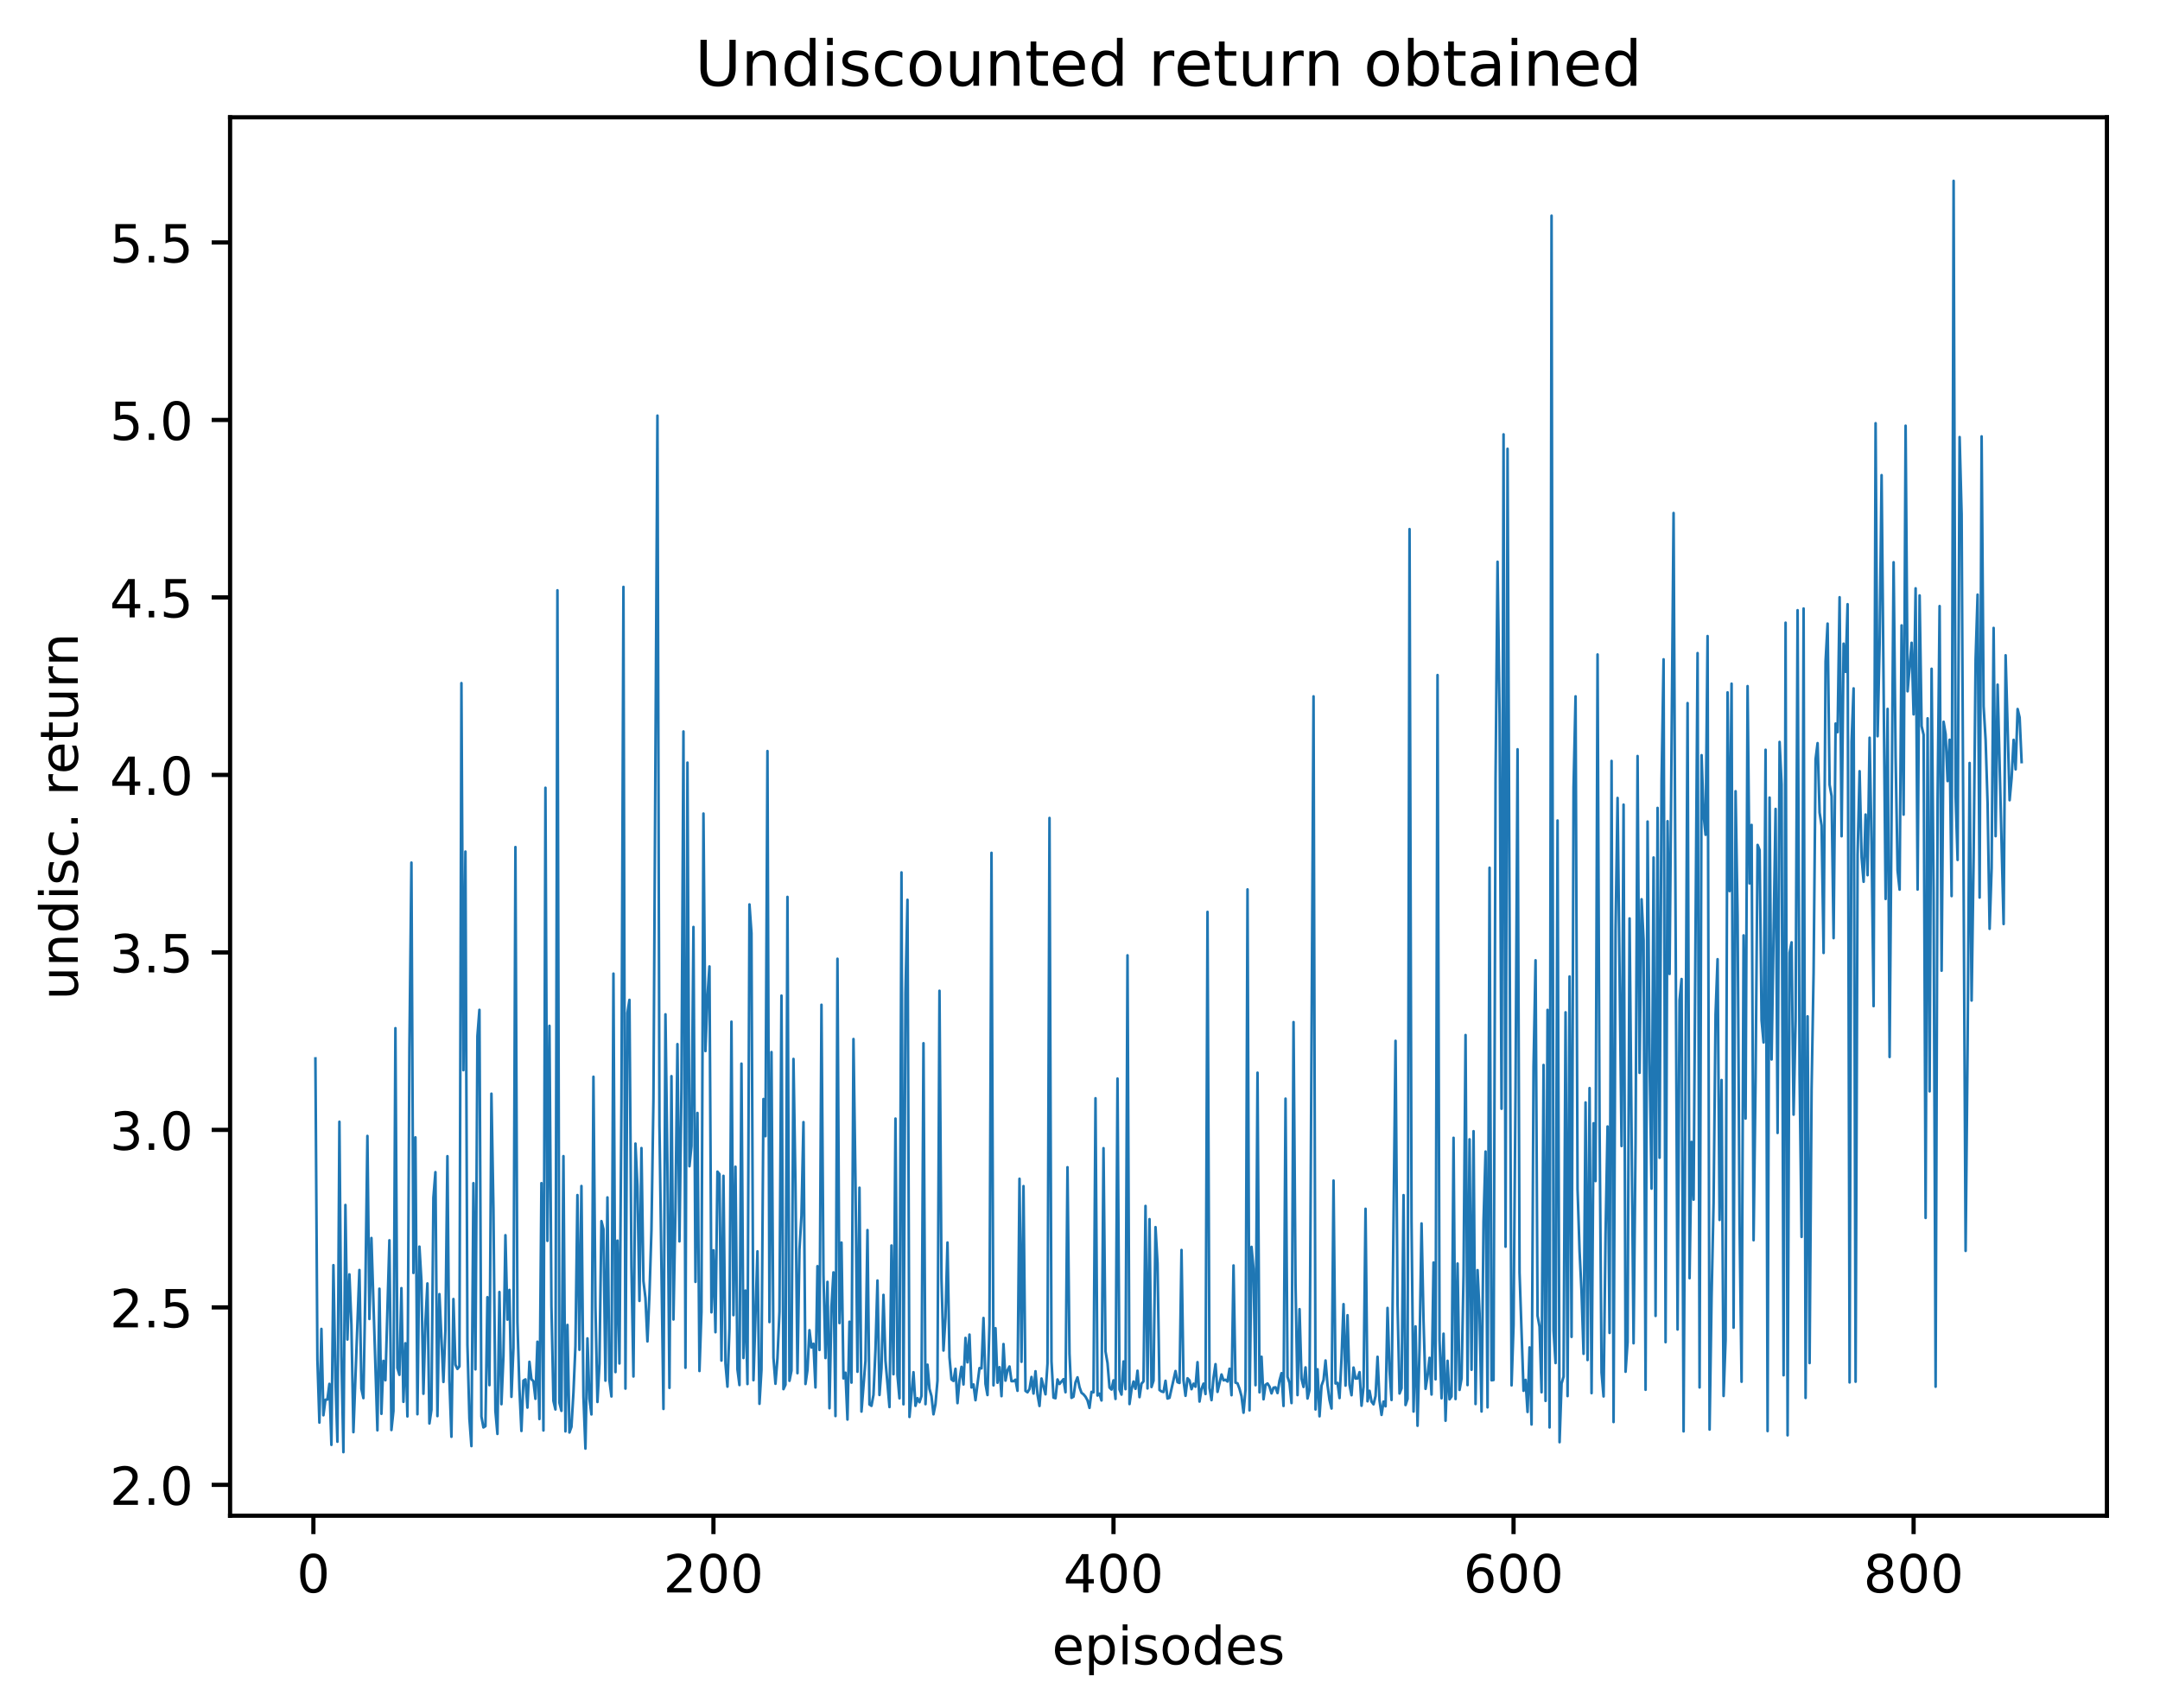 <?xml version="1.0" encoding="utf-8" standalone="no"?>
<!DOCTYPE svg PUBLIC "-//W3C//DTD SVG 1.1//EN"
  "http://www.w3.org/Graphics/SVG/1.1/DTD/svg11.dtd">
<!-- Created with matplotlib (http://matplotlib.org/) -->
<svg height="325pt" version="1.1" viewBox="0 0 411 325" width="411pt" xmlns="http://www.w3.org/2000/svg" xmlns:xlink="http://www.w3.org/1999/xlink">
 <defs>
  <style type="text/css">
*{stroke-linecap:butt;stroke-linejoin:round;}
  </style>
 </defs>
 <g id="figure_1">
  <g id="patch_1">
   <path d="M 0 325.986 
L 411.601 325.986 
L 411.601 0 
L 0 0 
z
" style="fill:#ffffff;"/>
  </g>
  <g id="axes_1">
   <g id="patch_2">
    <path d="M 43.781 288.43 
L 400.901 288.43 
L 400.901 22.318 
L 43.781 22.318 
z
" style="fill:#ffffff;"/>
   </g>
   <g id="matplotlib.axis_1">
    <g id="xtick_1">
     <g id="line2d_1">
      <defs>
       <path d="M 0 0 
L 0 3.5 
" id="maf020cb0b1" style="stroke:#000000;stroke-width:0.8;"/>
      </defs>
      <g>
       <use style="stroke:#000000;stroke-width:0.8;" x="59.633" xlink:href="#maf020cb0b1" y="288.43"/>
      </g>
     </g>
     <g id="text_1">
      <!-- 0 -->
      <defs>
       <path d="M 31.781 66.406 
Q 24.172 66.406 20.328 58.906 
Q 16.5 51.422 16.5 36.375 
Q 16.5 21.391 20.328 13.891 
Q 24.172 6.391 31.781 6.391 
Q 39.453 6.391 43.281 13.891 
Q 47.125 21.391 47.125 36.375 
Q 47.125 51.422 43.281 58.906 
Q 39.453 66.406 31.781 66.406 
z
M 31.781 74.219 
Q 44.047 74.219 50.516 64.516 
Q 56.984 54.828 56.984 36.375 
Q 56.984 17.969 50.516 8.266 
Q 44.047 -1.422 31.781 -1.422 
Q 19.531 -1.422 13.062 8.266 
Q 6.594 17.969 6.594 36.375 
Q 6.594 54.828 13.062 64.516 
Q 19.531 74.219 31.781 74.219 
z
" id="DejaVuSans-30"/>
      </defs>
      <g transform="translate(56.452 303.029)scale(0.1 -0.1)">
       <use xlink:href="#DejaVuSans-30"/>
      </g>
     </g>
    </g>
    <g id="xtick_2">
     <g id="line2d_2">
      <g>
       <use style="stroke:#000000;stroke-width:0.8;" x="135.754" xlink:href="#maf020cb0b1" y="288.43"/>
      </g>
     </g>
     <g id="text_2">
      <!-- 200 -->
      <defs>
       <path d="M 19.188 8.297 
L 53.609 8.297 
L 53.609 0 
L 7.328 0 
L 7.328 8.297 
Q 12.938 14.109 22.625 23.891 
Q 32.328 33.688 34.812 36.531 
Q 39.547 41.844 41.422 45.531 
Q 43.312 49.219 43.312 52.781 
Q 43.312 58.594 39.234 62.25 
Q 35.156 65.922 28.609 65.922 
Q 23.969 65.922 18.812 64.312 
Q 13.672 62.703 7.812 59.422 
L 7.812 69.391 
Q 13.766 71.781 18.938 73 
Q 24.125 74.219 28.422 74.219 
Q 39.75 74.219 46.484 68.547 
Q 53.219 62.891 53.219 53.422 
Q 53.219 48.922 51.531 44.891 
Q 49.859 40.875 45.406 35.406 
Q 44.188 33.984 37.641 27.219 
Q 31.109 20.453 19.188 8.297 
z
" id="DejaVuSans-32"/>
      </defs>
      <g transform="translate(126.21 303.029)scale(0.1 -0.1)">
       <use xlink:href="#DejaVuSans-32"/>
       <use x="63.623" xlink:href="#DejaVuSans-30"/>
       <use x="127.246" xlink:href="#DejaVuSans-30"/>
      </g>
     </g>
    </g>
    <g id="xtick_3">
     <g id="line2d_3">
      <g>
       <use style="stroke:#000000;stroke-width:0.8;" x="211.875" xlink:href="#maf020cb0b1" y="288.43"/>
      </g>
     </g>
     <g id="text_3">
      <!-- 400 -->
      <defs>
       <path d="M 37.797 64.312 
L 12.891 25.391 
L 37.797 25.391 
z
M 35.203 72.906 
L 47.609 72.906 
L 47.609 25.391 
L 58.016 25.391 
L 58.016 17.188 
L 47.609 17.188 
L 47.609 0 
L 37.797 0 
L 37.797 17.188 
L 4.891 17.188 
L 4.891 26.703 
z
" id="DejaVuSans-34"/>
      </defs>
      <g transform="translate(202.331 303.029)scale(0.1 -0.1)">
       <use xlink:href="#DejaVuSans-34"/>
       <use x="63.623" xlink:href="#DejaVuSans-30"/>
       <use x="127.246" xlink:href="#DejaVuSans-30"/>
      </g>
     </g>
    </g>
    <g id="xtick_4">
     <g id="line2d_4">
      <g>
       <use style="stroke:#000000;stroke-width:0.8;" x="287.995" xlink:href="#maf020cb0b1" y="288.43"/>
      </g>
     </g>
     <g id="text_4">
      <!-- 600 -->
      <defs>
       <path d="M 33.016 40.375 
Q 26.375 40.375 22.484 35.828 
Q 18.609 31.297 18.609 23.391 
Q 18.609 15.531 22.484 10.953 
Q 26.375 6.391 33.016 6.391 
Q 39.656 6.391 43.531 10.953 
Q 47.406 15.531 47.406 23.391 
Q 47.406 31.297 43.531 35.828 
Q 39.656 40.375 33.016 40.375 
z
M 52.594 71.297 
L 52.594 62.312 
Q 48.875 64.062 45.094 64.984 
Q 41.312 65.922 37.594 65.922 
Q 27.828 65.922 22.672 59.328 
Q 17.531 52.734 16.797 39.406 
Q 19.672 43.656 24.016 45.922 
Q 28.375 48.188 33.594 48.188 
Q 44.578 48.188 50.953 41.516 
Q 57.328 34.859 57.328 23.391 
Q 57.328 12.156 50.688 5.359 
Q 44.047 -1.422 33.016 -1.422 
Q 20.359 -1.422 13.672 8.266 
Q 6.984 17.969 6.984 36.375 
Q 6.984 53.656 15.188 63.938 
Q 23.391 74.219 37.203 74.219 
Q 40.922 74.219 44.703 73.484 
Q 48.484 72.75 52.594 71.297 
z
" id="DejaVuSans-36"/>
      </defs>
      <g transform="translate(278.452 303.029)scale(0.1 -0.1)">
       <use xlink:href="#DejaVuSans-36"/>
       <use x="63.623" xlink:href="#DejaVuSans-30"/>
       <use x="127.246" xlink:href="#DejaVuSans-30"/>
      </g>
     </g>
    </g>
    <g id="xtick_5">
     <g id="line2d_5">
      <g>
       <use style="stroke:#000000;stroke-width:0.8;" x="364.116" xlink:href="#maf020cb0b1" y="288.43"/>
      </g>
     </g>
     <g id="text_5">
      <!-- 800 -->
      <defs>
       <path d="M 31.781 34.625 
Q 24.75 34.625 20.719 30.859 
Q 16.703 27.094 16.703 20.516 
Q 16.703 13.922 20.719 10.156 
Q 24.75 6.391 31.781 6.391 
Q 38.812 6.391 42.859 10.172 
Q 46.922 13.969 46.922 20.516 
Q 46.922 27.094 42.891 30.859 
Q 38.875 34.625 31.781 34.625 
z
M 21.922 38.812 
Q 15.578 40.375 12.031 44.719 
Q 8.5 49.078 8.5 55.328 
Q 8.5 64.062 14.719 69.141 
Q 20.953 74.219 31.781 74.219 
Q 42.672 74.219 48.875 69.141 
Q 55.078 64.062 55.078 55.328 
Q 55.078 49.078 51.531 44.719 
Q 48 40.375 41.703 38.812 
Q 48.828 37.156 52.797 32.312 
Q 56.781 27.484 56.781 20.516 
Q 56.781 9.906 50.312 4.234 
Q 43.844 -1.422 31.781 -1.422 
Q 19.734 -1.422 13.25 4.234 
Q 6.781 9.906 6.781 20.516 
Q 6.781 27.484 10.781 32.312 
Q 14.797 37.156 21.922 38.812 
z
M 18.312 54.391 
Q 18.312 48.734 21.844 45.562 
Q 25.391 42.391 31.781 42.391 
Q 38.141 42.391 41.719 45.562 
Q 45.312 48.734 45.312 54.391 
Q 45.312 60.062 41.719 63.234 
Q 38.141 66.406 31.781 66.406 
Q 25.391 66.406 21.844 63.234 
Q 18.312 60.062 18.312 54.391 
z
" id="DejaVuSans-38"/>
      </defs>
      <g transform="translate(354.572 303.029)scale(0.1 -0.1)">
       <use xlink:href="#DejaVuSans-38"/>
       <use x="63.623" xlink:href="#DejaVuSans-30"/>
       <use x="127.246" xlink:href="#DejaVuSans-30"/>
      </g>
     </g>
    </g>
    <g id="text_6">
     <!-- episodes -->
     <defs>
      <path d="M 56.203 29.594 
L 56.203 25.203 
L 14.891 25.203 
Q 15.484 15.922 20.484 11.062 
Q 25.484 6.203 34.422 6.203 
Q 39.594 6.203 44.453 7.469 
Q 49.312 8.734 54.109 11.281 
L 54.109 2.781 
Q 49.266 0.734 44.188 -0.344 
Q 39.109 -1.422 33.891 -1.422 
Q 20.797 -1.422 13.156 6.188 
Q 5.516 13.812 5.516 26.812 
Q 5.516 40.234 12.766 48.109 
Q 20.016 56 32.328 56 
Q 43.359 56 49.781 48.891 
Q 56.203 41.797 56.203 29.594 
z
M 47.219 32.234 
Q 47.125 39.594 43.094 43.984 
Q 39.062 48.391 32.422 48.391 
Q 24.906 48.391 20.391 44.141 
Q 15.875 39.891 15.188 32.172 
z
" id="DejaVuSans-65"/>
      <path d="M 18.109 8.203 
L 18.109 -20.797 
L 9.078 -20.797 
L 9.078 54.688 
L 18.109 54.688 
L 18.109 46.391 
Q 20.953 51.266 25.266 53.625 
Q 29.594 56 35.594 56 
Q 45.562 56 51.781 48.094 
Q 58.016 40.188 58.016 27.297 
Q 58.016 14.406 51.781 6.484 
Q 45.562 -1.422 35.594 -1.422 
Q 29.594 -1.422 25.266 0.953 
Q 20.953 3.328 18.109 8.203 
z
M 48.688 27.297 
Q 48.688 37.203 44.609 42.844 
Q 40.531 48.484 33.406 48.484 
Q 26.266 48.484 22.188 42.844 
Q 18.109 37.203 18.109 27.297 
Q 18.109 17.391 22.188 11.75 
Q 26.266 6.109 33.406 6.109 
Q 40.531 6.109 44.609 11.75 
Q 48.688 17.391 48.688 27.297 
z
" id="DejaVuSans-70"/>
      <path d="M 9.422 54.688 
L 18.406 54.688 
L 18.406 0 
L 9.422 0 
z
M 9.422 75.984 
L 18.406 75.984 
L 18.406 64.594 
L 9.422 64.594 
z
" id="DejaVuSans-69"/>
      <path d="M 44.281 53.078 
L 44.281 44.578 
Q 40.484 46.531 36.375 47.5 
Q 32.281 48.484 27.875 48.484 
Q 21.188 48.484 17.844 46.438 
Q 14.5 44.391 14.5 40.281 
Q 14.5 37.156 16.891 35.375 
Q 19.281 33.594 26.516 31.984 
L 29.594 31.297 
Q 39.156 29.25 43.188 25.516 
Q 47.219 21.781 47.219 15.094 
Q 47.219 7.469 41.188 3.016 
Q 35.156 -1.422 24.609 -1.422 
Q 20.219 -1.422 15.453 -0.562 
Q 10.688 0.297 5.422 2 
L 5.422 11.281 
Q 10.406 8.688 15.234 7.391 
Q 20.062 6.109 24.812 6.109 
Q 31.156 6.109 34.562 8.281 
Q 37.984 10.453 37.984 14.406 
Q 37.984 18.062 35.516 20.016 
Q 33.062 21.969 24.703 23.781 
L 21.578 24.516 
Q 13.234 26.266 9.516 29.906 
Q 5.812 33.547 5.812 39.891 
Q 5.812 47.609 11.281 51.797 
Q 16.75 56 26.812 56 
Q 31.781 56 36.172 55.266 
Q 40.578 54.547 44.281 53.078 
z
" id="DejaVuSans-73"/>
      <path d="M 30.609 48.391 
Q 23.391 48.391 19.188 42.75 
Q 14.984 37.109 14.984 27.297 
Q 14.984 17.484 19.156 11.844 
Q 23.344 6.203 30.609 6.203 
Q 37.797 6.203 41.984 11.859 
Q 46.188 17.531 46.188 27.297 
Q 46.188 37.016 41.984 42.703 
Q 37.797 48.391 30.609 48.391 
z
M 30.609 56 
Q 42.328 56 49.016 48.375 
Q 55.719 40.766 55.719 27.297 
Q 55.719 13.875 49.016 6.219 
Q 42.328 -1.422 30.609 -1.422 
Q 18.844 -1.422 12.172 6.219 
Q 5.516 13.875 5.516 27.297 
Q 5.516 40.766 12.172 48.375 
Q 18.844 56 30.609 56 
z
" id="DejaVuSans-6f"/>
      <path d="M 45.406 46.391 
L 45.406 75.984 
L 54.391 75.984 
L 54.391 0 
L 45.406 0 
L 45.406 8.203 
Q 42.578 3.328 38.25 0.953 
Q 33.938 -1.422 27.875 -1.422 
Q 17.969 -1.422 11.734 6.484 
Q 5.516 14.406 5.516 27.297 
Q 5.516 40.188 11.734 48.094 
Q 17.969 56 27.875 56 
Q 33.938 56 38.25 53.625 
Q 42.578 51.266 45.406 46.391 
z
M 14.797 27.297 
Q 14.797 17.391 18.875 11.75 
Q 22.953 6.109 30.078 6.109 
Q 37.203 6.109 41.297 11.75 
Q 45.406 17.391 45.406 27.297 
Q 45.406 37.203 41.297 42.844 
Q 37.203 48.484 30.078 48.484 
Q 22.953 48.484 18.875 42.844 
Q 14.797 37.203 14.797 27.297 
z
" id="DejaVuSans-64"/>
     </defs>
     <g transform="translate(200.182 316.707)scale(0.1 -0.1)">
      <use xlink:href="#DejaVuSans-65"/>
      <use x="61.523" xlink:href="#DejaVuSans-70"/>
      <use x="125" xlink:href="#DejaVuSans-69"/>
      <use x="152.783" xlink:href="#DejaVuSans-73"/>
      <use x="204.883" xlink:href="#DejaVuSans-6f"/>
      <use x="266.064" xlink:href="#DejaVuSans-64"/>
      <use x="329.541" xlink:href="#DejaVuSans-65"/>
      <use x="391.064" xlink:href="#DejaVuSans-73"/>
     </g>
    </g>
   </g>
   <g id="matplotlib.axis_2">
    <g id="ytick_1">
     <g id="line2d_6">
      <defs>
       <path d="M 0 0 
L -3.5 0 
" id="m99dc2a179f" style="stroke:#000000;stroke-width:0.8;"/>
      </defs>
      <g>
       <use style="stroke:#000000;stroke-width:0.8;" x="43.781" xlink:href="#m99dc2a179f" y="282.559"/>
      </g>
     </g>
     <g id="text_7">
      <!-- 2.0 -->
      <defs>
       <path d="M 10.688 12.406 
L 21 12.406 
L 21 0 
L 10.688 0 
z
" id="DejaVuSans-2e"/>
      </defs>
      <g transform="translate(20.878 286.358)scale(0.1 -0.1)">
       <use xlink:href="#DejaVuSans-32"/>
       <use x="63.623" xlink:href="#DejaVuSans-2e"/>
       <use x="95.41" xlink:href="#DejaVuSans-30"/>
      </g>
     </g>
    </g>
    <g id="ytick_2">
     <g id="line2d_7">
      <g>
       <use style="stroke:#000000;stroke-width:0.8;" x="43.781" xlink:href="#m99dc2a179f" y="248.784"/>
      </g>
     </g>
     <g id="text_8">
      <!-- 2.5 -->
      <defs>
       <path d="M 10.797 72.906 
L 49.516 72.906 
L 49.516 64.594 
L 19.828 64.594 
L 19.828 46.734 
Q 21.969 47.469 24.109 47.828 
Q 26.266 48.188 28.422 48.188 
Q 40.625 48.188 47.75 41.5 
Q 54.891 34.812 54.891 23.391 
Q 54.891 11.625 47.562 5.094 
Q 40.234 -1.422 26.906 -1.422 
Q 22.312 -1.422 17.547 -0.641 
Q 12.797 0.141 7.719 1.703 
L 7.719 11.625 
Q 12.109 9.234 16.797 8.062 
Q 21.484 6.891 26.703 6.891 
Q 35.156 6.891 40.078 11.328 
Q 45.016 15.766 45.016 23.391 
Q 45.016 31 40.078 35.438 
Q 35.156 39.891 26.703 39.891 
Q 22.75 39.891 18.812 39.016 
Q 14.891 38.141 10.797 36.281 
z
" id="DejaVuSans-35"/>
      </defs>
      <g transform="translate(20.878 252.584)scale(0.1 -0.1)">
       <use xlink:href="#DejaVuSans-32"/>
       <use x="63.623" xlink:href="#DejaVuSans-2e"/>
       <use x="95.41" xlink:href="#DejaVuSans-35"/>
      </g>
     </g>
    </g>
    <g id="ytick_3">
     <g id="line2d_8">
      <g>
       <use style="stroke:#000000;stroke-width:0.8;" x="43.781" xlink:href="#m99dc2a179f" y="215.01"/>
      </g>
     </g>
     <g id="text_9">
      <!-- 3.0 -->
      <defs>
       <path d="M 40.578 39.312 
Q 47.656 37.797 51.625 33 
Q 55.609 28.219 55.609 21.188 
Q 55.609 10.406 48.188 4.484 
Q 40.766 -1.422 27.094 -1.422 
Q 22.516 -1.422 17.656 -0.516 
Q 12.797 0.391 7.625 2.203 
L 7.625 11.719 
Q 11.719 9.328 16.594 8.109 
Q 21.484 6.891 26.812 6.891 
Q 36.078 6.891 40.938 10.547 
Q 45.797 14.203 45.797 21.188 
Q 45.797 27.641 41.281 31.266 
Q 36.766 34.906 28.719 34.906 
L 20.219 34.906 
L 20.219 43.016 
L 29.109 43.016 
Q 36.375 43.016 40.234 45.922 
Q 44.094 48.828 44.094 54.297 
Q 44.094 59.906 40.109 62.906 
Q 36.141 65.922 28.719 65.922 
Q 24.656 65.922 20.016 65.031 
Q 15.375 64.156 9.812 62.312 
L 9.812 71.094 
Q 15.438 72.656 20.344 73.438 
Q 25.25 74.219 29.594 74.219 
Q 40.828 74.219 47.359 69.109 
Q 53.906 64.016 53.906 55.328 
Q 53.906 49.266 50.438 45.094 
Q 46.969 40.922 40.578 39.312 
z
" id="DejaVuSans-33"/>
      </defs>
      <g transform="translate(20.878 218.809)scale(0.1 -0.1)">
       <use xlink:href="#DejaVuSans-33"/>
       <use x="63.623" xlink:href="#DejaVuSans-2e"/>
       <use x="95.41" xlink:href="#DejaVuSans-30"/>
      </g>
     </g>
    </g>
    <g id="ytick_4">
     <g id="line2d_9">
      <g>
       <use style="stroke:#000000;stroke-width:0.8;" x="43.781" xlink:href="#m99dc2a179f" y="181.235"/>
      </g>
     </g>
     <g id="text_10">
      <!-- 3.5 -->
      <g transform="translate(20.878 185.034)scale(0.1 -0.1)">
       <use xlink:href="#DejaVuSans-33"/>
       <use x="63.623" xlink:href="#DejaVuSans-2e"/>
       <use x="95.41" xlink:href="#DejaVuSans-35"/>
      </g>
     </g>
    </g>
    <g id="ytick_5">
     <g id="line2d_10">
      <g>
       <use style="stroke:#000000;stroke-width:0.8;" x="43.781" xlink:href="#m99dc2a179f" y="147.46"/>
      </g>
     </g>
     <g id="text_11">
      <!-- 4.0 -->
      <g transform="translate(20.878 151.259)scale(0.1 -0.1)">
       <use xlink:href="#DejaVuSans-34"/>
       <use x="63.623" xlink:href="#DejaVuSans-2e"/>
       <use x="95.41" xlink:href="#DejaVuSans-30"/>
      </g>
     </g>
    </g>
    <g id="ytick_6">
     <g id="line2d_11">
      <g>
       <use style="stroke:#000000;stroke-width:0.8;" x="43.781" xlink:href="#m99dc2a179f" y="113.685"/>
      </g>
     </g>
     <g id="text_12">
      <!-- 4.5 -->
      <g transform="translate(20.878 117.485)scale(0.1 -0.1)">
       <use xlink:href="#DejaVuSans-34"/>
       <use x="63.623" xlink:href="#DejaVuSans-2e"/>
       <use x="95.41" xlink:href="#DejaVuSans-35"/>
      </g>
     </g>
    </g>
    <g id="ytick_7">
     <g id="line2d_12">
      <g>
       <use style="stroke:#000000;stroke-width:0.8;" x="43.781" xlink:href="#m99dc2a179f" y="79.911"/>
      </g>
     </g>
     <g id="text_13">
      <!-- 5.0 -->
      <g transform="translate(20.878 83.71)scale(0.1 -0.1)">
       <use xlink:href="#DejaVuSans-35"/>
       <use x="63.623" xlink:href="#DejaVuSans-2e"/>
       <use x="95.41" xlink:href="#DejaVuSans-30"/>
      </g>
     </g>
    </g>
    <g id="ytick_8">
     <g id="line2d_13">
      <g>
       <use style="stroke:#000000;stroke-width:0.8;" x="43.781" xlink:href="#m99dc2a179f" y="46.136"/>
      </g>
     </g>
     <g id="text_14">
      <!-- 5.5 -->
      <g transform="translate(20.878 49.935)scale(0.1 -0.1)">
       <use xlink:href="#DejaVuSans-35"/>
       <use x="63.623" xlink:href="#DejaVuSans-2e"/>
       <use x="95.41" xlink:href="#DejaVuSans-35"/>
      </g>
     </g>
    </g>
    <g id="text_15">
     <!-- undisc. return -->
     <defs>
      <path d="M 8.5 21.578 
L 8.5 54.688 
L 17.484 54.688 
L 17.484 21.922 
Q 17.484 14.156 20.5 10.266 
Q 23.531 6.391 29.594 6.391 
Q 36.859 6.391 41.078 11.031 
Q 45.312 15.672 45.312 23.688 
L 45.312 54.688 
L 54.297 54.688 
L 54.297 0 
L 45.312 0 
L 45.312 8.406 
Q 42.047 3.422 37.719 1 
Q 33.406 -1.422 27.688 -1.422 
Q 18.266 -1.422 13.375 4.438 
Q 8.5 10.297 8.5 21.578 
z
M 31.109 56 
z
" id="DejaVuSans-75"/>
      <path d="M 54.891 33.016 
L 54.891 0 
L 45.906 0 
L 45.906 32.719 
Q 45.906 40.484 42.875 44.328 
Q 39.844 48.188 33.797 48.188 
Q 26.516 48.188 22.312 43.547 
Q 18.109 38.922 18.109 30.906 
L 18.109 0 
L 9.078 0 
L 9.078 54.688 
L 18.109 54.688 
L 18.109 46.188 
Q 21.344 51.125 25.703 53.562 
Q 30.078 56 35.797 56 
Q 45.219 56 50.047 50.172 
Q 54.891 44.344 54.891 33.016 
z
" id="DejaVuSans-6e"/>
      <path d="M 48.781 52.594 
L 48.781 44.188 
Q 44.969 46.297 41.141 47.344 
Q 37.312 48.391 33.406 48.391 
Q 24.656 48.391 19.812 42.844 
Q 14.984 37.312 14.984 27.297 
Q 14.984 17.281 19.812 11.734 
Q 24.656 6.203 33.406 6.203 
Q 37.312 6.203 41.141 7.25 
Q 44.969 8.297 48.781 10.406 
L 48.781 2.094 
Q 45.016 0.344 40.984 -0.531 
Q 36.969 -1.422 32.422 -1.422 
Q 20.062 -1.422 12.781 6.344 
Q 5.516 14.109 5.516 27.297 
Q 5.516 40.672 12.859 48.328 
Q 20.219 56 33.016 56 
Q 37.156 56 41.109 55.141 
Q 45.062 54.297 48.781 52.594 
z
" id="DejaVuSans-63"/>
      <path id="DejaVuSans-20"/>
      <path d="M 41.109 46.297 
Q 39.594 47.172 37.812 47.578 
Q 36.031 48 33.891 48 
Q 26.266 48 22.188 43.047 
Q 18.109 38.094 18.109 28.812 
L 18.109 0 
L 9.078 0 
L 9.078 54.688 
L 18.109 54.688 
L 18.109 46.188 
Q 20.953 51.172 25.484 53.578 
Q 30.031 56 36.531 56 
Q 37.453 56 38.578 55.875 
Q 39.703 55.766 41.062 55.516 
z
" id="DejaVuSans-72"/>
      <path d="M 18.312 70.219 
L 18.312 54.688 
L 36.812 54.688 
L 36.812 47.703 
L 18.312 47.703 
L 18.312 18.016 
Q 18.312 11.328 20.141 9.422 
Q 21.969 7.516 27.594 7.516 
L 36.812 7.516 
L 36.812 0 
L 27.594 0 
Q 17.188 0 13.234 3.875 
Q 9.281 7.766 9.281 18.016 
L 9.281 47.703 
L 2.688 47.703 
L 2.688 54.688 
L 9.281 54.688 
L 9.281 70.219 
z
" id="DejaVuSans-74"/>
     </defs>
     <g transform="translate(14.798 190.29)rotate(-90)scale(0.1 -0.1)">
      <use xlink:href="#DejaVuSans-75"/>
      <use x="63.379" xlink:href="#DejaVuSans-6e"/>
      <use x="126.758" xlink:href="#DejaVuSans-64"/>
      <use x="190.234" xlink:href="#DejaVuSans-69"/>
      <use x="218.018" xlink:href="#DejaVuSans-73"/>
      <use x="270.117" xlink:href="#DejaVuSans-63"/>
      <use x="325.098" xlink:href="#DejaVuSans-2e"/>
      <use x="356.885" xlink:href="#DejaVuSans-20"/>
      <use x="388.672" xlink:href="#DejaVuSans-72"/>
      <use x="429.754" xlink:href="#DejaVuSans-65"/>
      <use x="491.277" xlink:href="#DejaVuSans-74"/>
      <use x="530.486" xlink:href="#DejaVuSans-75"/>
      <use x="593.865" xlink:href="#DejaVuSans-72"/>
      <use x="634.963" xlink:href="#DejaVuSans-6e"/>
     </g>
    </g>
   </g>
   <g id="line2d_14">
    <path clip-path="url(#p34714bb374)" d="M 60.014 201.415 
L 60.395 258.738 
L 60.775 270.703 
L 61.156 252.882 
L 61.536 269.315 
L 61.917 266.367 
L 62.298 266.316 
L 62.678 263.343 
L 63.059 274.944 
L 63.439 240.75 
L 63.82 262.211 
L 64.201 274.351 
L 64.581 213.463 
L 64.962 258.05 
L 65.342 276.334 
L 65.723 229.3 
L 66.104 254.9 
L 66.484 242.504 
L 66.865 252.061 
L 67.245 272.53 
L 68.387 241.676 
L 68.768 264.271 
L 69.148 266.049 
L 69.529 244.822 
L 69.91 216.161 
L 70.29 250.991 
L 70.671 235.584 
L 71.813 272.175 
L 72.193 245.233 
L 72.574 269.04 
L 72.954 258.961 
L 73.335 262.647 
L 74.096 236.021 
L 74.477 272.119 
L 74.858 268.502 
L 75.238 195.657 
L 75.619 260.305 
L 75.999 261.622 
L 76.38 245.121 
L 76.761 266.757 
L 77.141 255.619 
L 77.522 269.532 
L 77.902 199.539 
L 78.283 164.149 
L 78.664 242.229 
L 79.044 216.433 
L 79.425 269.114 
L 79.805 237.219 
L 80.186 243.741 
L 80.567 265.22 
L 80.947 251.627 
L 81.328 244.231 
L 81.708 270.875 
L 82.089 268.275 
L 82.47 227.9 
L 82.85 223.052 
L 83.231 269.473 
L 83.611 246.264 
L 84.373 262.974 
L 84.753 253.057 
L 85.134 220.014 
L 85.514 262.643 
L 85.895 273.404 
L 86.276 247.197 
L 86.656 259.693 
L 87.037 260.491 
L 87.417 260.024 
L 87.798 129.994 
L 88.179 203.645 
L 88.559 162.05 
L 88.94 255.843 
L 89.32 269.954 
L 89.701 275.179 
L 90.082 225.15 
L 90.462 260.579 
L 90.843 197.162 
L 91.223 192.166 
L 91.604 269.556 
L 91.985 271.626 
L 92.365 271.386 
L 92.746 246.847 
L 93.126 263.586 
L 93.507 208.122 
L 93.888 230.013 
L 94.268 268.502 
L 94.649 272.862 
L 95.029 245.862 
L 95.41 267.206 
L 95.791 258.067 
L 96.171 235.054 
L 96.552 251.114 
L 96.932 245.46 
L 97.313 265.806 
L 97.694 256.521 
L 98.074 161.191 
L 98.455 251.586 
L 98.836 264.268 
L 99.216 272.3 
L 99.597 262.717 
L 99.977 262.492 
L 100.358 267.853 
L 100.739 259.139 
L 101.119 262.45 
L 101.5 262.836 
L 101.88 266.181 
L 102.261 255.323 
L 102.642 270.029 
L 103.022 225.141 
L 103.403 272.206 
L 103.783 149.91 
L 104.164 236.124 
L 104.545 195.21 
L 104.925 248.508 
L 105.306 266.569 
L 105.686 268.206 
L 106.067 112.33 
L 106.448 266.937 
L 106.828 268.475 
L 107.209 220.006 
L 107.589 272.379 
L 107.97 252.125 
L 108.351 272.59 
L 108.731 271.523 
L 109.112 265.029 
L 109.492 256.145 
L 109.873 227.412 
L 110.254 256.853 
L 110.634 225.688 
L 111.015 265.739 
L 111.395 275.653 
L 111.776 254.687 
L 112.157 266.159 
L 112.537 269.154 
L 112.918 204.898 
L 113.298 248.67 
L 113.679 266.782 
L 114.06 259.53 
L 114.44 232.368 
L 114.821 233.902 
L 115.201 262.725 
L 115.582 227.862 
L 115.963 262.685 
L 116.343 265.735 
L 116.724 185.275 
L 117.104 261.1 
L 117.485 236.079 
L 117.866 259.456 
L 118.246 209.869 
L 118.627 111.682 
L 119.007 264.24 
L 119.388 192.769 
L 119.769 190.268 
L 120.149 240.942 
L 120.53 261.932 
L 120.91 217.615 
L 121.291 225.76 
L 121.672 247.551 
L 122.052 218.468 
L 122.433 243.773 
L 122.814 247.003 
L 123.194 255.258 
L 123.575 246.386 
L 123.955 234.128 
L 124.336 209.112 
L 125.097 79.089 
L 125.478 214.164 
L 126.239 268.11 
L 126.62 193.02 
L 127 221.946 
L 127.381 264.101 
L 127.761 204.783 
L 128.142 251.088 
L 128.523 230.025 
L 128.903 198.689 
L 129.284 236.222 
L 129.664 207.28 
L 130.045 139.193 
L 130.426 260.276 
L 130.806 145.122 
L 131.187 221.924 
L 131.567 218.091 
L 131.948 176.397 
L 132.329 243.931 
L 132.709 211.788 
L 133.09 260.891 
L 133.47 249.607 
L 133.851 154.816 
L 134.232 200.008 
L 134.612 189.716 
L 134.993 183.906 
L 135.373 249.724 
L 135.754 237.922 
L 136.135 253.506 
L 136.515 222.952 
L 136.896 223.429 
L 137.276 258.907 
L 137.657 223.751 
L 138.038 259.437 
L 138.418 263.868 
L 138.799 252.822 
L 139.179 194.42 
L 139.56 250.261 
L 139.941 222.023 
L 140.321 260.57 
L 140.702 263.562 
L 141.082 202.405 
L 141.463 258.418 
L 141.844 245.588 
L 142.224 263.37 
L 142.605 172.105 
L 142.985 177.577 
L 143.366 262.637 
L 144.127 238.118 
L 144.508 267.134 
L 144.888 260.643 
L 145.269 209.139 
L 145.65 216.203 
L 146.03 142.92 
L 146.411 251.578 
L 146.792 200.202 
L 147.172 258.359 
L 147.553 263.317 
L 147.933 258.506 
L 148.314 249.604 
L 148.695 189.461 
L 149.075 264.344 
L 149.456 263.498 
L 149.836 170.676 
L 150.217 262.757 
L 150.598 260.823 
L 150.978 201.508 
L 151.359 225.491 
L 151.739 261.303 
L 152.12 237.762 
L 152.501 231.343 
L 152.881 213.536 
L 153.262 263.365 
L 153.642 260.718 
L 154.023 253.131 
L 154.404 256.417 
L 154.784 255.697 
L 155.165 264.02 
L 155.545 240.943 
L 155.926 256.889 
L 156.307 191.198 
L 156.687 242.559 
L 157.068 258.418 
L 157.448 243.929 
L 157.829 267.975 
L 158.21 248.715 
L 158.59 242.118 
L 158.971 269.461 
L 159.351 182.448 
L 159.732 251.773 
L 160.113 236.453 
L 160.493 262.293 
L 160.874 261.22 
L 161.254 270.13 
L 161.635 251.515 
L 162.016 263.101 
L 162.396 197.719 
L 162.777 224.822 
L 163.157 261.033 
L 163.538 226.013 
L 163.919 268.61 
L 164.68 258.928 
L 165.06 234.079 
L 165.441 267.253 
L 165.822 267.52 
L 166.202 265.442 
L 166.583 256.842 
L 166.963 243.677 
L 167.344 265.454 
L 167.725 260.391 
L 168.105 246.404 
L 168.486 258.93 
L 169.247 267.752 
L 169.628 237.013 
L 170.008 261.504 
L 170.389 212.857 
L 170.77 261.711 
L 171.15 266.087 
L 171.531 166.014 
L 171.911 267.226 
L 172.292 188.908 
L 172.673 171.227 
L 173.053 269.632 
L 173.814 261.124 
L 174.195 267.521 
L 174.576 266.059 
L 174.956 266.833 
L 175.337 265.664 
L 175.717 198.521 
L 176.098 267.201 
L 176.479 259.691 
L 176.859 264.286 
L 177.24 265.676 
L 177.62 269.133 
L 178.001 267.195 
L 178.382 262.72 
L 178.762 188.538 
L 179.143 243.327 
L 179.523 256.995 
L 179.904 250.642 
L 180.285 236.446 
L 180.665 258.276 
L 181.046 262.494 
L 181.426 262.784 
L 181.807 260.47 
L 182.188 267.005 
L 182.568 262.657 
L 182.949 260.096 
L 183.329 263.45 
L 183.71 254.593 
L 184.091 259.244 
L 184.471 253.961 
L 184.852 264.024 
L 185.232 263.453 
L 185.613 266.448 
L 186.374 260.341 
L 186.755 260.394 
L 187.135 250.804 
L 187.516 263.341 
L 187.897 265.466 
L 188.277 251.945 
L 188.658 162.286 
L 189.038 263.621 
L 189.419 252.745 
L 189.8 263.123 
L 190.18 260.166 
L 190.561 265.678 
L 190.941 255.763 
L 191.322 262.722 
L 191.703 260.754 
L 192.083 260.032 
L 192.464 262.824 
L 192.845 262.829 
L 193.225 262.546 
L 193.606 264.655 
L 193.986 224.313 
L 194.367 259.14 
L 194.748 225.708 
L 195.128 264.677 
L 195.509 264.942 
L 195.889 264.327 
L 196.27 262.029 
L 196.651 265.18 
L 197.031 260.936 
L 197.412 265.375 
L 197.792 267.545 
L 198.173 262.322 
L 198.934 265.329 
L 199.315 259.486 
L 199.695 155.652 
L 200.076 259.042 
L 200.457 265.953 
L 200.837 266.074 
L 201.218 262.501 
L 201.598 263.36 
L 202.36 262.449 
L 202.74 264.93 
L 203.121 222.115 
L 203.501 257.578 
L 203.882 266.002 
L 204.263 265.774 
L 204.643 263.062 
L 205.024 262.096 
L 205.404 263.954 
L 205.785 265.035 
L 206.166 265.328 
L 206.546 265.786 
L 206.927 266.478 
L 207.307 267.908 
L 207.688 264.861 
L 208.069 264.945 
L 208.449 208.99 
L 208.83 265.558 
L 209.21 265.201 
L 209.591 266.497 
L 209.972 218.493 
L 210.352 257.164 
L 210.733 259.348 
L 211.113 264.033 
L 211.494 264.418 
L 211.875 262.668 
L 212.255 266.207 
L 212.636 205.247 
L 213.016 264.399 
L 213.397 265.379 
L 213.778 259.077 
L 214.158 264.351 
L 214.539 181.793 
L 214.919 267.182 
L 215.3 264.427 
L 215.681 262.896 
L 216.061 264.277 
L 216.442 260.838 
L 216.823 265.865 
L 217.203 263.296 
L 217.584 262.877 
L 217.964 229.48 
L 218.345 264.209 
L 218.726 231.991 
L 219.106 263.939 
L 219.487 262.728 
L 219.867 233.515 
L 220.248 240.378 
L 220.629 264.508 
L 221.009 264.777 
L 221.39 264.89 
L 221.77 262.752 
L 222.151 266.126 
L 222.532 265.989 
L 223.673 260.893 
L 224.054 263.012 
L 224.435 263.166 
L 224.815 237.864 
L 225.196 262.669 
L 225.576 265.612 
L 225.957 262.278 
L 226.338 262.685 
L 226.718 264.353 
L 227.099 263.306 
L 227.479 263.882 
L 227.86 259.21 
L 228.241 266.704 
L 228.621 264.293 
L 229.002 263.3 
L 229.382 265.27 
L 229.763 173.525 
L 230.144 264.124 
L 230.524 266.437 
L 230.905 262.166 
L 231.285 259.588 
L 231.666 264.863 
L 232.427 261.553 
L 232.808 262.66 
L 233.188 262.557 
L 233.569 262.896 
L 233.95 260.461 
L 234.33 265.496 
L 234.711 240.805 
L 235.091 263.106 
L 235.472 263.244 
L 235.853 264.282 
L 236.233 265.708 
L 236.614 268.825 
L 236.994 264.45 
L 237.375 169.246 
L 237.756 268.378 
L 238.136 237.27 
L 238.517 241.465 
L 238.897 263.592 
L 239.278 204.126 
L 239.659 264.942 
L 240.039 258.177 
L 240.42 266.27 
L 240.801 263.527 
L 241.181 263.26 
L 241.562 263.866 
L 241.942 265.149 
L 242.323 264.066 
L 242.704 263.997 
L 243.084 265.088 
L 243.465 262.7 
L 243.845 261.303 
L 244.226 267.544 
L 244.607 209.065 
L 244.987 261.998 
L 245.368 263.171 
L 245.748 266.996 
L 246.129 194.498 
L 246.51 244.368 
L 246.89 265.479 
L 247.271 249.122 
L 247.651 262.36 
L 248.032 263.924 
L 248.413 260.207 
L 248.793 266.121 
L 249.174 264.492 
L 249.935 132.516 
L 250.316 268.207 
L 250.696 260.556 
L 251.077 269.509 
L 251.457 263.672 
L 251.838 262.609 
L 252.219 258.894 
L 252.599 263.589 
L 252.98 266.416 
L 253.36 268.024 
L 253.741 224.652 
L 254.122 263.267 
L 254.502 263.155 
L 254.883 266.036 
L 255.263 258.521 
L 255.644 248.171 
L 256.025 263.672 
L 256.405 250.276 
L 256.786 263.527 
L 257.166 265.5 
L 257.547 260.234 
L 257.928 262.327 
L 258.308 262.295 
L 258.689 261.113 
L 259.069 267.5 
L 259.45 263.885 
L 259.831 230.021 
L 260.211 266.654 
L 260.592 264.662 
L 260.972 266.715 
L 261.353 267.23 
L 261.734 265.662 
L 262.114 258.189 
L 262.495 266.525 
L 262.875 269.244 
L 263.256 266.703 
L 263.637 267.603 
L 264.017 248.89 
L 264.398 260.765 
L 264.779 266.407 
L 265.54 198.061 
L 265.92 248.241 
L 266.301 265.174 
L 266.682 264.183 
L 267.062 227.421 
L 267.443 267.369 
L 267.823 266.198 
L 268.204 100.685 
L 268.585 232.383 
L 268.965 268.606 
L 269.346 252.403 
L 269.726 271.307 
L 270.107 256.525 
L 270.488 232.816 
L 270.868 251.369 
L 271.249 264.288 
L 271.629 261.842 
L 272.01 258.378 
L 272.391 265.365 
L 272.771 240.255 
L 273.152 262.474 
L 273.532 128.458 
L 273.913 254.934 
L 274.294 266.077 
L 274.674 253.791 
L 275.055 270.353 
L 275.435 258.944 
L 275.816 266.277 
L 276.197 265.741 
L 276.577 216.514 
L 276.958 266.228 
L 277.338 240.443 
L 277.719 264.488 
L 278.1 262.306 
L 278.48 242.646 
L 278.861 196.961 
L 279.241 263.574 
L 279.622 216.802 
L 280.003 260.653 
L 280.383 215.257 
L 280.764 267.174 
L 281.144 241.696 
L 281.525 249.935 
L 281.906 268.596 
L 282.286 232.368 
L 282.667 219.132 
L 283.047 267.808 
L 283.428 165.124 
L 283.809 262.655 
L 284.189 262.598 
L 284.57 148.133 
L 284.95 106.897 
L 285.331 135.717 
L 285.712 210.986 
L 286.092 82.659 
L 286.473 237.238 
L 286.853 85.404 
L 287.615 263.622 
L 287.995 252.098 
L 288.376 206.822 
L 288.757 142.586 
L 289.137 242.189 
L 289.898 264.653 
L 290.279 262.586 
L 290.66 268.684 
L 291.04 256.405 
L 291.421 271.067 
L 291.801 202.99 
L 292.182 182.737 
L 292.563 250.388 
L 292.943 252.465 
L 293.324 264.934 
L 293.704 202.655 
L 294.085 266.578 
L 294.466 192.174 
L 294.846 271.626 
L 295.227 41.049 
L 295.607 253.162 
L 295.988 259.376 
L 296.369 156.136 
L 296.749 274.435 
L 297.13 263.274 
L 297.51 261.984 
L 297.891 192.636 
L 298.272 265.663 
L 298.652 185.821 
L 299.033 254.398 
L 299.413 149.888 
L 299.794 132.511 
L 300.175 226.264 
L 300.555 238.098 
L 300.936 245.883 
L 301.316 257.616 
L 301.697 209.787 
L 302.078 258.802 
L 302.458 207.054 
L 302.839 265.103 
L 303.219 213.751 
L 303.6 224.74 
L 303.981 124.544 
L 304.361 214.045 
L 304.742 261.165 
L 305.122 265.729 
L 305.503 234.783 
L 305.884 214.361 
L 306.264 253.644 
L 306.645 144.799 
L 307.025 270.603 
L 307.406 177.008 
L 307.787 151.846 
L 308.548 218.084 
L 308.928 153.119 
L 309.309 261.029 
L 309.69 255.37 
L 310.07 174.774 
L 310.831 255.613 
L 311.212 217.417 
L 311.593 143.868 
L 311.973 204.152 
L 312.354 171.127 
L 312.735 178.914 
L 313.115 264.459 
L 313.496 156.334 
L 313.876 201.824 
L 314.257 226.183 
L 314.638 163.178 
L 315.018 250.406 
L 315.399 153.737 
L 315.779 220.307 
L 316.16 148.682 
L 316.541 125.464 
L 316.921 255.403 
L 317.302 156.264 
L 317.682 185.331 
L 318.444 97.626 
L 319.205 252.994 
L 319.585 190.357 
L 319.966 186.3 
L 320.347 272.378 
L 321.108 133.796 
L 321.488 243.227 
L 321.869 217.297 
L 322.25 228.279 
L 323.011 124.282 
L 323.391 264.016 
L 323.772 143.702 
L 324.153 155.005 
L 324.533 158.852 
L 324.914 121.041 
L 325.294 272.031 
L 325.675 246.786 
L 326.056 228.93 
L 326.436 193.018 
L 326.817 182.529 
L 327.197 232.143 
L 327.578 205.519 
L 327.959 265.64 
L 328.339 254.956 
L 328.72 131.753 
L 329.1 169.57 
L 329.481 130.096 
L 329.862 252.649 
L 330.242 150.567 
L 330.623 174.243 
L 331.003 232.861 
L 331.384 262.935 
L 331.765 178 
L 332.145 212.845 
L 332.526 130.563 
L 332.906 168.106 
L 333.287 156.971 
L 333.668 236.006 
L 334.048 205.186 
L 334.429 160.782 
L 334.81 161.761 
L 335.19 194.137 
L 335.571 198.369 
L 335.951 142.674 
L 336.332 272.32 
L 336.713 151.775 
L 337.093 201.605 
L 337.854 153.934 
L 338.235 215.59 
L 338.616 141.184 
L 338.996 149.297 
L 339.377 261.701 
L 339.757 118.497 
L 340.138 273.127 
L 340.519 181.309 
L 340.899 179.318 
L 341.28 212.107 
L 341.66 194.194 
L 342.041 116.12 
L 342.422 204.536 
L 342.802 235.374 
L 343.183 115.798 
L 343.563 266.015 
L 343.944 193.406 
L 344.325 259.379 
L 344.705 207.258 
L 345.086 185.135 
L 345.466 144.484 
L 345.847 141.414 
L 346.228 154.625 
L 346.608 157.101 
L 346.989 181.342 
L 347.369 125.857 
L 347.75 118.669 
L 348.131 149.34 
L 348.511 151.497 
L 348.892 178.519 
L 349.272 137.689 
L 349.653 139.322 
L 350.034 113.654 
L 350.414 159.131 
L 350.795 122.483 
L 351.175 127.849 
L 351.556 114.978 
L 351.937 263.061 
L 352.317 141.172 
L 352.698 130.996 
L 353.078 262.926 
L 353.459 162.643 
L 353.84 146.754 
L 354.22 163.091 
L 354.601 167.793 
L 354.981 155.003 
L 355.362 166.538 
L 355.743 140.385 
L 356.123 160.964 
L 356.504 191.459 
L 356.884 80.541 
L 357.265 140.096 
L 357.646 122.655 
L 358.026 90.416 
L 358.788 171.064 
L 359.168 134.897 
L 359.549 201.135 
L 360.31 106.996 
L 360.691 143.957 
L 361.071 165.679 
L 361.452 169.285 
L 361.832 119.009 
L 362.213 155.012 
L 362.594 81.012 
L 362.974 131.544 
L 363.735 122.317 
L 364.116 135.939 
L 364.497 111.957 
L 364.877 169.273 
L 365.258 113.306 
L 365.638 138.183 
L 366.019 139.81 
L 366.4 231.759 
L 366.78 136.693 
L 367.161 207.678 
L 367.541 127.265 
L 367.922 169.849 
L 368.303 263.878 
L 368.683 152.188 
L 369.064 115.335 
L 369.444 184.717 
L 369.825 137.346 
L 370.206 139.715 
L 370.586 148.63 
L 370.967 140.768 
L 371.347 170.517 
L 371.728 34.414 
L 372.109 151.547 
L 372.489 163.639 
L 372.87 83.173 
L 373.25 97.889 
L 374.012 238.031 
L 374.392 198.965 
L 374.773 145.19 
L 375.153 190.392 
L 375.534 163.342 
L 375.915 125.443 
L 376.295 113.155 
L 376.676 170.794 
L 377.056 83.043 
L 377.437 134.387 
L 377.818 140.796 
L 378.198 152.971 
L 378.579 176.746 
L 378.959 165.221 
L 379.34 119.491 
L 379.721 159.116 
L 380.101 130.288 
L 381.243 175.835 
L 381.624 124.699 
L 382.385 152.274 
L 382.766 148.029 
L 383.146 140.788 
L 383.527 146.4 
L 383.907 134.923 
L 384.288 136.532 
L 384.669 145.013 
L 384.669 145.013 
" style="fill:none;stroke:#1f77b4;stroke-linecap:square;stroke-width:0.5;"/>
   </g>
   <g id="patch_3">
    <path d="M 43.781 288.43 
L 43.781 22.318 
" style="fill:none;stroke:#000000;stroke-linecap:square;stroke-linejoin:miter;stroke-width:0.8;"/>
   </g>
   <g id="patch_4">
    <path d="M 400.901 288.43 
L 400.901 22.318 
" style="fill:none;stroke:#000000;stroke-linecap:square;stroke-linejoin:miter;stroke-width:0.8;"/>
   </g>
   <g id="patch_5">
    <path d="M 43.781 288.43 
L 400.901 288.43 
" style="fill:none;stroke:#000000;stroke-linecap:square;stroke-linejoin:miter;stroke-width:0.8;"/>
   </g>
   <g id="patch_6">
    <path d="M 43.781 22.318 
L 400.901 22.318 
" style="fill:none;stroke:#000000;stroke-linecap:square;stroke-linejoin:miter;stroke-width:0.8;"/>
   </g>
   <g id="text_16">
    <!-- Undiscounted return obtained -->
    <defs>
     <path d="M 8.688 72.906 
L 18.609 72.906 
L 18.609 28.609 
Q 18.609 16.891 22.844 11.734 
Q 27.094 6.594 36.625 6.594 
Q 46.094 6.594 50.344 11.734 
Q 54.594 16.891 54.594 28.609 
L 54.594 72.906 
L 64.5 72.906 
L 64.5 27.391 
Q 64.5 13.141 57.438 5.859 
Q 50.391 -1.422 36.625 -1.422 
Q 22.797 -1.422 15.734 5.859 
Q 8.688 13.141 8.688 27.391 
z
" id="DejaVuSans-55"/>
     <path d="M 48.688 27.297 
Q 48.688 37.203 44.609 42.844 
Q 40.531 48.484 33.406 48.484 
Q 26.266 48.484 22.188 42.844 
Q 18.109 37.203 18.109 27.297 
Q 18.109 17.391 22.188 11.75 
Q 26.266 6.109 33.406 6.109 
Q 40.531 6.109 44.609 11.75 
Q 48.688 17.391 48.688 27.297 
z
M 18.109 46.391 
Q 20.953 51.266 25.266 53.625 
Q 29.594 56 35.594 56 
Q 45.562 56 51.781 48.094 
Q 58.016 40.188 58.016 27.297 
Q 58.016 14.406 51.781 6.484 
Q 45.562 -1.422 35.594 -1.422 
Q 29.594 -1.422 25.266 0.953 
Q 20.953 3.328 18.109 8.203 
L 18.109 0 
L 9.078 0 
L 9.078 75.984 
L 18.109 75.984 
z
" id="DejaVuSans-62"/>
     <path d="M 34.281 27.484 
Q 23.391 27.484 19.188 25 
Q 14.984 22.516 14.984 16.5 
Q 14.984 11.719 18.141 8.906 
Q 21.297 6.109 26.703 6.109 
Q 34.188 6.109 38.703 11.406 
Q 43.219 16.703 43.219 25.484 
L 43.219 27.484 
z
M 52.203 31.203 
L 52.203 0 
L 43.219 0 
L 43.219 8.297 
Q 40.141 3.328 35.547 0.953 
Q 30.953 -1.422 24.312 -1.422 
Q 15.922 -1.422 10.953 3.297 
Q 6 8.016 6 15.922 
Q 6 25.141 12.172 29.828 
Q 18.359 34.516 30.609 34.516 
L 43.219 34.516 
L 43.219 35.406 
Q 43.219 41.609 39.141 45 
Q 35.062 48.391 27.688 48.391 
Q 23 48.391 18.547 47.266 
Q 14.109 46.141 10.016 43.891 
L 10.016 52.203 
Q 14.938 54.109 19.578 55.047 
Q 24.219 56 28.609 56 
Q 40.484 56 46.344 49.844 
Q 52.203 43.703 52.203 31.203 
z
" id="DejaVuSans-61"/>
    </defs>
    <g transform="translate(132.245 16.318)scale(0.12 -0.12)">
     <use xlink:href="#DejaVuSans-55"/>
     <use x="73.193" xlink:href="#DejaVuSans-6e"/>
     <use x="136.572" xlink:href="#DejaVuSans-64"/>
     <use x="200.049" xlink:href="#DejaVuSans-69"/>
     <use x="227.832" xlink:href="#DejaVuSans-73"/>
     <use x="279.932" xlink:href="#DejaVuSans-63"/>
     <use x="334.912" xlink:href="#DejaVuSans-6f"/>
     <use x="396.094" xlink:href="#DejaVuSans-75"/>
     <use x="459.473" xlink:href="#DejaVuSans-6e"/>
     <use x="522.852" xlink:href="#DejaVuSans-74"/>
     <use x="562.061" xlink:href="#DejaVuSans-65"/>
     <use x="623.584" xlink:href="#DejaVuSans-64"/>
     <use x="687.061" xlink:href="#DejaVuSans-20"/>
     <use x="718.848" xlink:href="#DejaVuSans-72"/>
     <use x="759.93" xlink:href="#DejaVuSans-65"/>
     <use x="821.453" xlink:href="#DejaVuSans-74"/>
     <use x="860.662" xlink:href="#DejaVuSans-75"/>
     <use x="924.041" xlink:href="#DejaVuSans-72"/>
     <use x="965.139" xlink:href="#DejaVuSans-6e"/>
     <use x="1028.518" xlink:href="#DejaVuSans-20"/>
     <use x="1060.305" xlink:href="#DejaVuSans-6f"/>
     <use x="1121.486" xlink:href="#DejaVuSans-62"/>
     <use x="1184.963" xlink:href="#DejaVuSans-74"/>
     <use x="1224.172" xlink:href="#DejaVuSans-61"/>
     <use x="1285.451" xlink:href="#DejaVuSans-69"/>
     <use x="1313.234" xlink:href="#DejaVuSans-6e"/>
     <use x="1376.613" xlink:href="#DejaVuSans-65"/>
     <use x="1438.137" xlink:href="#DejaVuSans-64"/>
    </g>
   </g>
  </g>
 </g>
 <defs>
  <clipPath id="p34714bb374">
   <rect height="266.112" width="357.12" x="43.781" y="22.318"/>
  </clipPath>
 </defs>
</svg>
